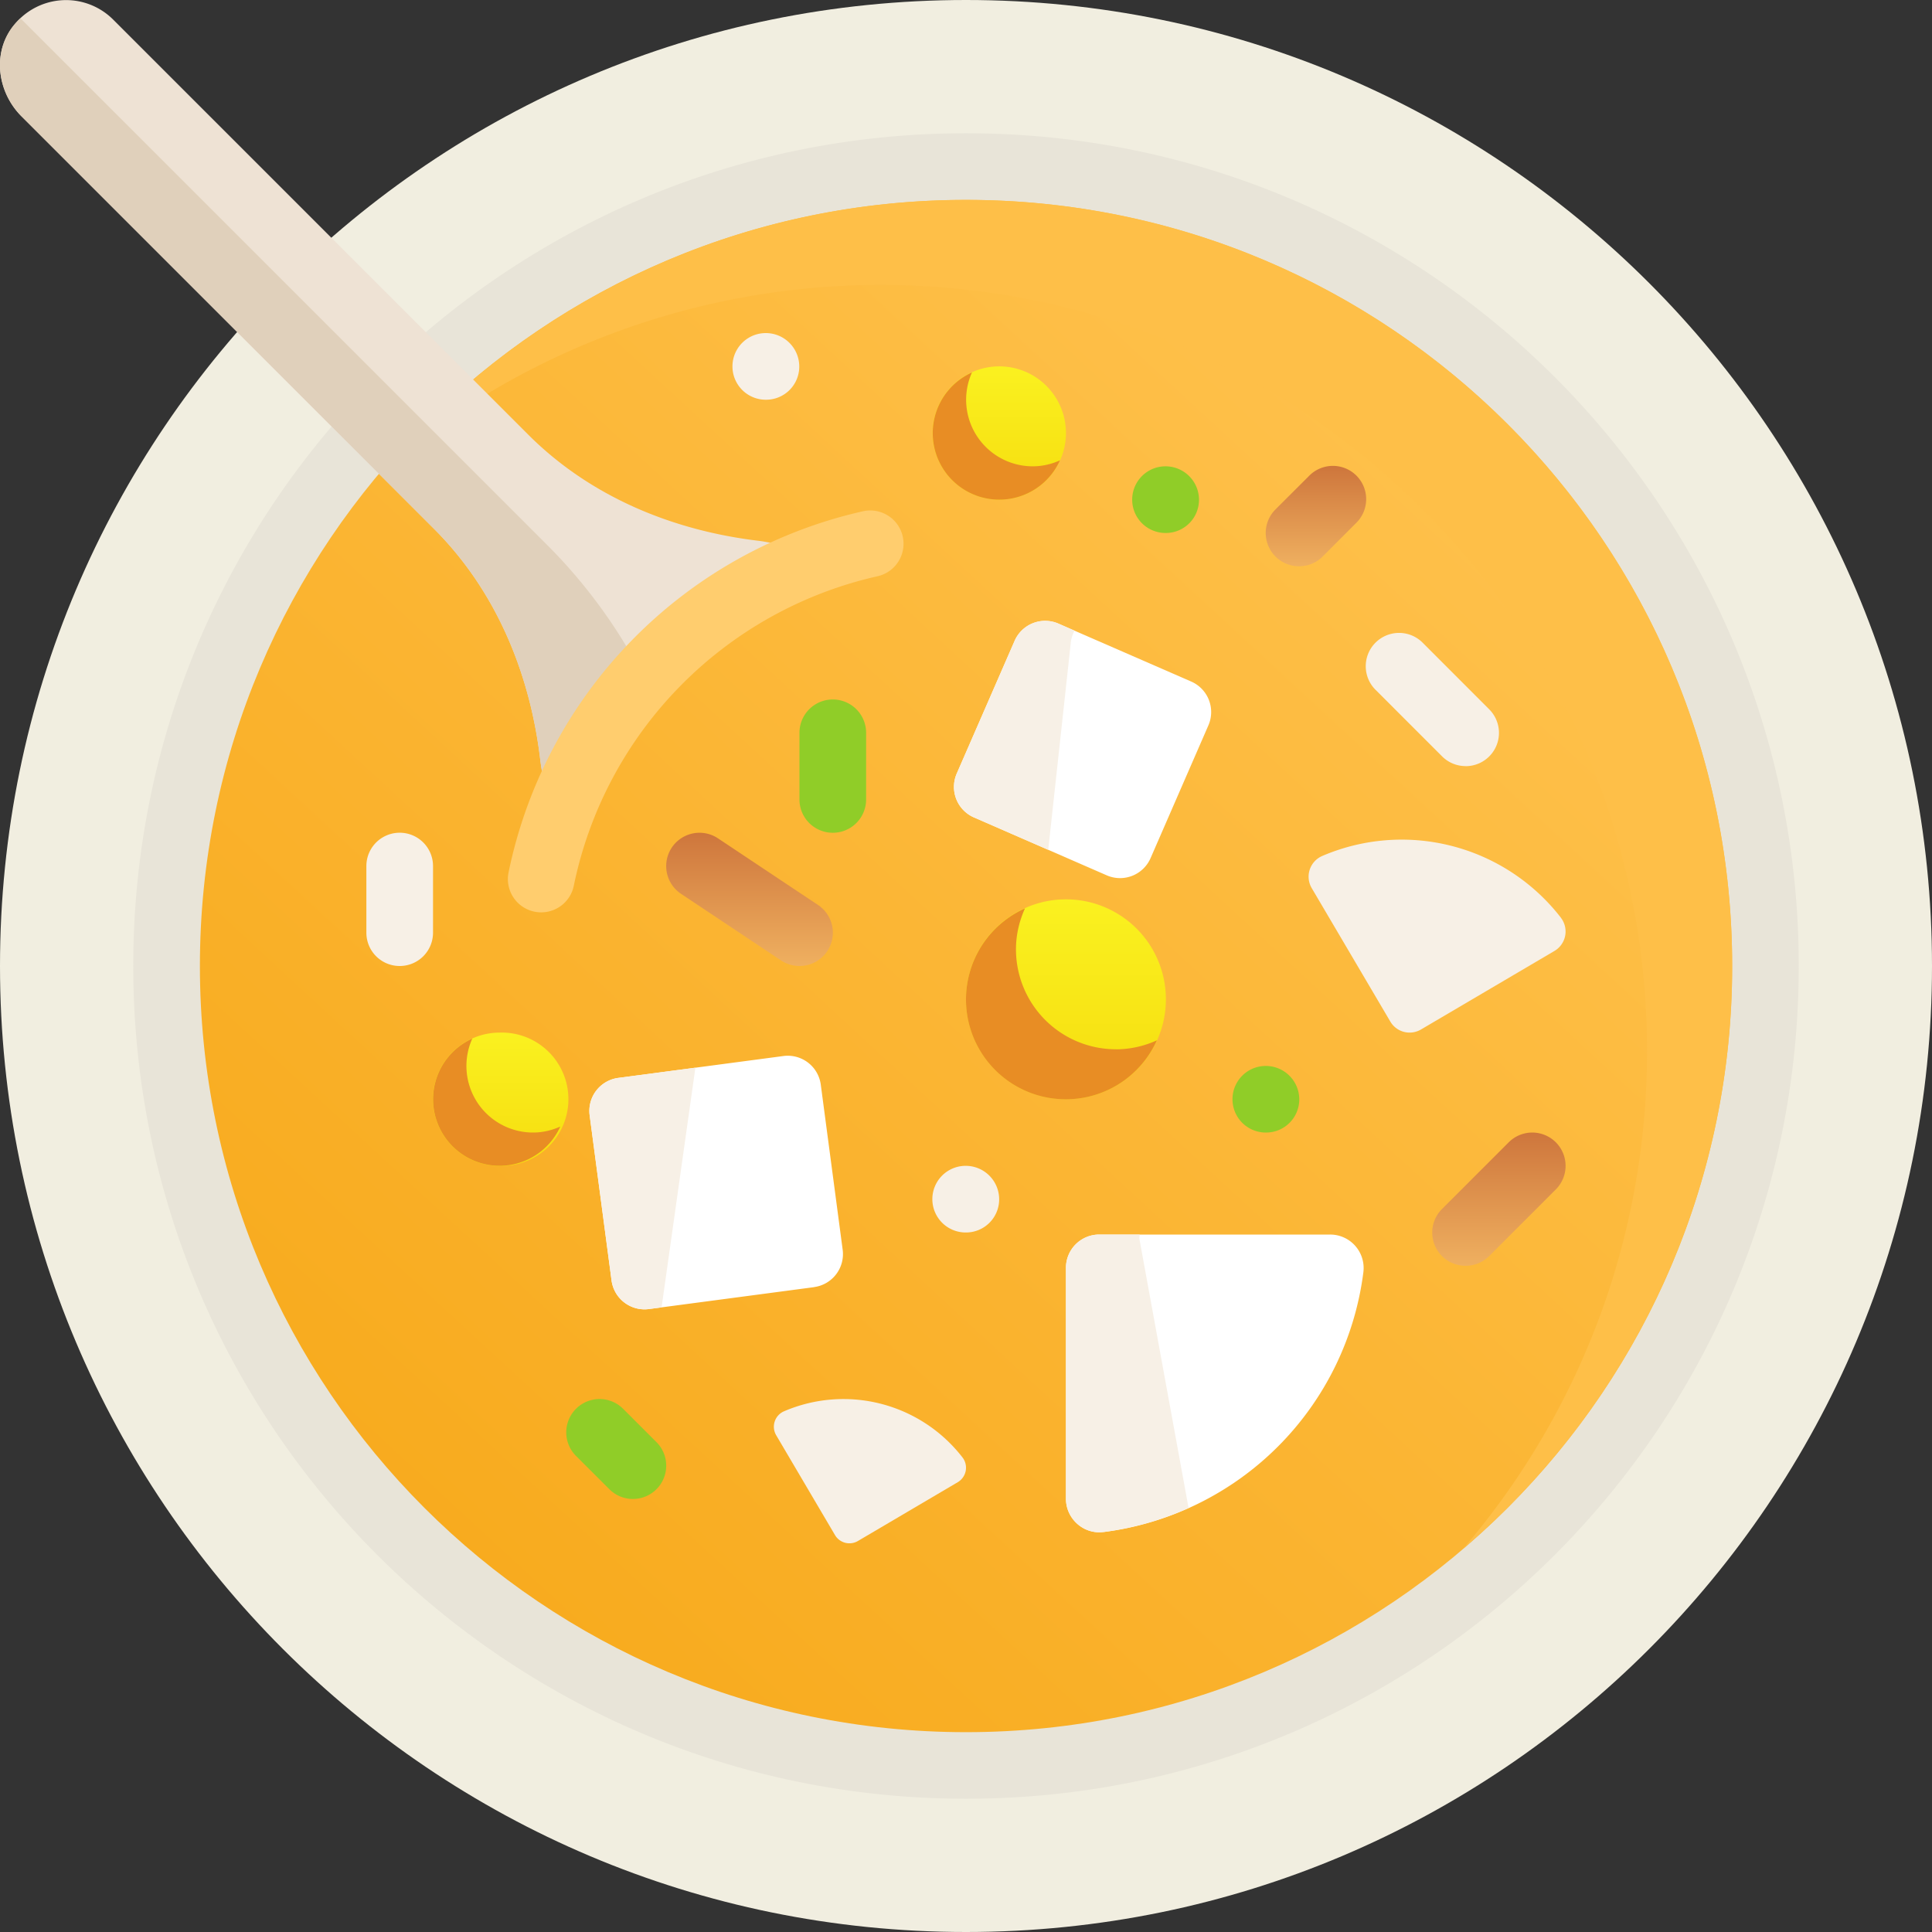 <svg width="30" height="30" fill="none" xmlns="http://www.w3.org/2000/svg"><rect width="100%" height="100%" fill="#333333" stroke="none"/><path d="M15 30c8.284 0 15-6.716 15-15 0-8.284-6.716-15-15-15C6.716 0 0 6.716 0 15c0 8.284 6.716 15 15 15z" fill="#F1EEE0"/><path d="M15 27.931c7.142 0 12.931-5.79 12.931-12.931 0-7.142-5.79-12.931-12.931-12.931C7.858 2.069 2.069 7.859 2.069 15c0 7.142 5.79 12.931 12.93 12.931z" fill="#E8E4D8"/><path d="M15 26.897c6.57 0 11.897-5.327 11.897-11.897S21.57 3.104 15 3.104 3.104 8.43 3.104 15c0 6.57 5.326 11.897 11.896 11.897z" fill="url(#paint0_linear)"/><path d="M15 3.104c-3.622 0-6.863 1.62-9.045 4.173a11.846 11.846 0 017.723-2.852c6.57 0 11.897 5.327 11.897 11.897 0 2.948-1.075 5.645-2.852 7.723A11.867 11.867 0 0026.897 15C26.897 8.43 21.57 3.104 15 3.104z" fill="#FEBF48"/><path d="M8.454 12.156c.03.121.072.306.244.495a6.732 6.732 0 014.013-3.97c-.144-.111-.322-.176-.564-.218-.124-.02-.244-.05-.364-.065-1.346-.16-2.62-.689-3.579-1.647L1.757.304A1.035 1.035 0 00.182.437C-.12.855-.03 1.442.335 1.807l6.407 6.407c.958.958 1.487 2.233 1.647 3.579.015.12.036.24.065.363z" fill="#EEE2D4"/><path d="M8.454 12.156c.029.121.071.305.243.494a6.712 6.712 0 011.295-2.136 8.196 8.196 0 00-1.466-2.022L.318.284A1.058 1.058 0 00.18.436c-.3.419-.211 1.006.153 1.37L6.74 8.213c.959.959 1.488 2.233 1.648 3.58.014.12.036.24.065.363z" fill="#E0D0BB"/><path d="M8.404 14.167a.517.517 0 01-.507-.621A7.243 7.243 0 0113.4 7.939a.516.516 0 11.226 1.009 6.208 6.208 0 00-4.716 4.805.517.517 0 01-.506.414z" fill="#FFCD6E"/><path d="M17.133 23.79a4.658 4.658 0 004.038-4.04.52.52 0 00-.517-.58h-3.585a.517.517 0 00-.517.517v3.585c0 .31.273.556.58.517z" fill="#fff"/><path d="M24.24 14.253a3.127 3.127 0 00-3.712-.96.35.35 0 00-.16.497l1.221 2.073c.098.166.31.22.476.123l2.073-1.22a.35.35 0 00.101-.513zm-9.293 8.38a2.337 2.337 0 00-2.774-.718.261.261 0 00-.12.372l.913 1.55a.26.26 0 00.355.092l1.55-.913a.261.261 0 00.076-.383z" fill="#F7F0E6"/><path d="M12.64 19.987l-2.564.34a.517.517 0 01-.58-.445l-.34-2.564a.517.517 0 01.445-.58l2.563-.34a.517.517 0 01.581.444l.34 2.564a.517.517 0 01-.445.58zm4.545-6.395l-2.061-.899a.517.517 0 01-.268-.68l.899-2.062a.517.517 0 01.68-.267l2.062.899a.517.517 0 01.267.68l-.898 2.062a.517.517 0 01-.681.267z" fill="#fff"/><path d="M12.413 15a.517.517 0 01-.286-.087l-1.552-1.034a.517.517 0 11.574-.861l1.552 1.034a.517.517 0 01-.288.948z" fill="url(#paint1_linear)"/><path d="M12.931 12.931a.517.517 0 01-.517-.517v-1.035a.517.517 0 111.035 0v1.035a.517.517 0 01-.518.517z" fill="#90CD28"/><path d="M15 19.138h-.005a.517.517 0 110-1.035.52.52 0 01.52.518.515.515 0 01-.515.517z" fill="#F7F0E6"/><path d="M20.172 8.793a.517.517 0 01-.366-.883l.518-.517a.517.517 0 11.731.731l-.517.518a.516.516 0 01-.366.151z" fill="url(#paint2_linear)"/><path d="M22.759 11.896a.515.515 0 01-.366-.151l-1.034-1.034a.517.517 0 11.731-.732l1.034 1.035a.517.517 0 01-.365.883z" fill="#F7F0E6"/><path d="M22.758 19.655a.516.516 0 01-.365-.883l1.034-1.034a.517.517 0 11.732.731l-1.035 1.035a.516.516 0 01-.366.151z" fill="url(#paint3_linear)"/><path d="M19.66 17.586h-.005a.517.517 0 110-1.034.52.52 0 01.52.517.515.515 0 01-.515.517zm-1.557-9.31h-.005a.517.517 0 110-1.035.52.52 0 01.52.518.515.515 0 01-.515.517z" fill="#90CD28"/><path d="M11.896 6.207h-.005a.517.517 0 110-1.035.52.52 0 01.52.518.515.515 0 01-.515.517z" fill="#F7F0E6"/><path d="M9.827 23.276a.515.515 0 01-.365-.152l-.518-.517a.517.517 0 11.732-.731l.517.517a.517.517 0 01-.366.883z" fill="#90CD28"/><path d="M6.207 15a.517.517 0 01-.518-.517v-1.035a.517.517 0 111.035 0v1.035a.517.517 0 01-.517.517zm11.487 4.244c-.005-.025.003-.05.001-.074h-.626a.517.517 0 00-.517.517v3.585c0 .31.273.556.58.517a4.634 4.634 0 001.324-.374l-.762-4.17zm-6.896-2.665l-1.197.158a.517.517 0 00-.445.581l.34 2.564a.517.517 0 00.58.445l.197-.026.525-3.722zm5.828-6.597a.515.515 0 01.06-.189l-.25-.11a.517.517 0 00-.681.268l-.899 2.061a.517.517 0 00.268.681l1.153.503.35-3.214z" fill="#F7F0E6"/><path d="M16.552 17.069a1.552 1.552 0 100-3.104 1.552 1.552 0 000 3.104z" fill="url(#paint4_linear)"/><path d="M17.328 16.293a1.552 1.552 0 01-1.552-1.552c0-.227.052-.441.14-.636a1.55 1.55 0 102.048 2.049 1.54 1.54 0 01-.636.14z" fill="#E88D24"/><path d="M7.759 18.103a1.035 1.035 0 100-2.069 1.035 1.035 0 000 2.07z" fill="url(#paint5_linear)"/><path d="M8.276 17.586a1.034 1.034 0 01-.942-1.459A1.033 1.033 0 108.7 17.493c-.13.059-.273.093-.424.093z" fill="#E88D24"/><path d="M15.517 7.759a1.035 1.035 0 100-2.07 1.035 1.035 0 000 2.07z" fill="url(#paint6_linear)"/><path d="M16.035 7.241a1.034 1.034 0 01-.942-1.458 1.033 1.033 0 101.366 1.365c-.13.059-.273.093-.424.093z" fill="#E88D24"/><defs><linearGradient id="paint0_linear" x1="25.887" y1="6.532" x2="8.468" y2="25.403" gradientUnits="userSpaceOnUse"><stop stop-color="#FFC350"/><stop offset="1" stop-color="#F8AB1E"/></linearGradient><linearGradient id="paint1_linear" x1="11.638" y1="12.931" x2="11.638" y2="15" gradientUnits="userSpaceOnUse"><stop stop-color="#CE763C"/><stop offset="1" stop-color="#EFB060"/></linearGradient><linearGradient id="paint2_linear" x1="20.431" y1="7.241" x2="20.431" y2="8.793" gradientUnits="userSpaceOnUse"><stop stop-color="#CE763C"/><stop offset="1" stop-color="#EFB060"/></linearGradient><linearGradient id="paint3_linear" x1="23.276" y1="17.586" x2="23.276" y2="19.655" gradientUnits="userSpaceOnUse"><stop stop-color="#CE763C"/><stop offset="1" stop-color="#EFB060"/></linearGradient><linearGradient id="paint4_linear" x1="16.552" y1="13.966" x2="16.552" y2="17.069" gradientUnits="userSpaceOnUse"><stop stop-color="#FAF120"/><stop offset="1" stop-color="#F6DD0F"/></linearGradient><linearGradient id="paint5_linear" x1="7.759" y1="16.034" x2="7.759" y2="18.103" gradientUnits="userSpaceOnUse"><stop stop-color="#FAF120"/><stop offset="1" stop-color="#F6DD0F"/></linearGradient><linearGradient id="paint6_linear" x1="15.517" y1="5.69" x2="15.517" y2="7.759" gradientUnits="userSpaceOnUse"><stop stop-color="#FAF120"/><stop offset="1" stop-color="#F6DD0F"/></linearGradient></defs></svg>